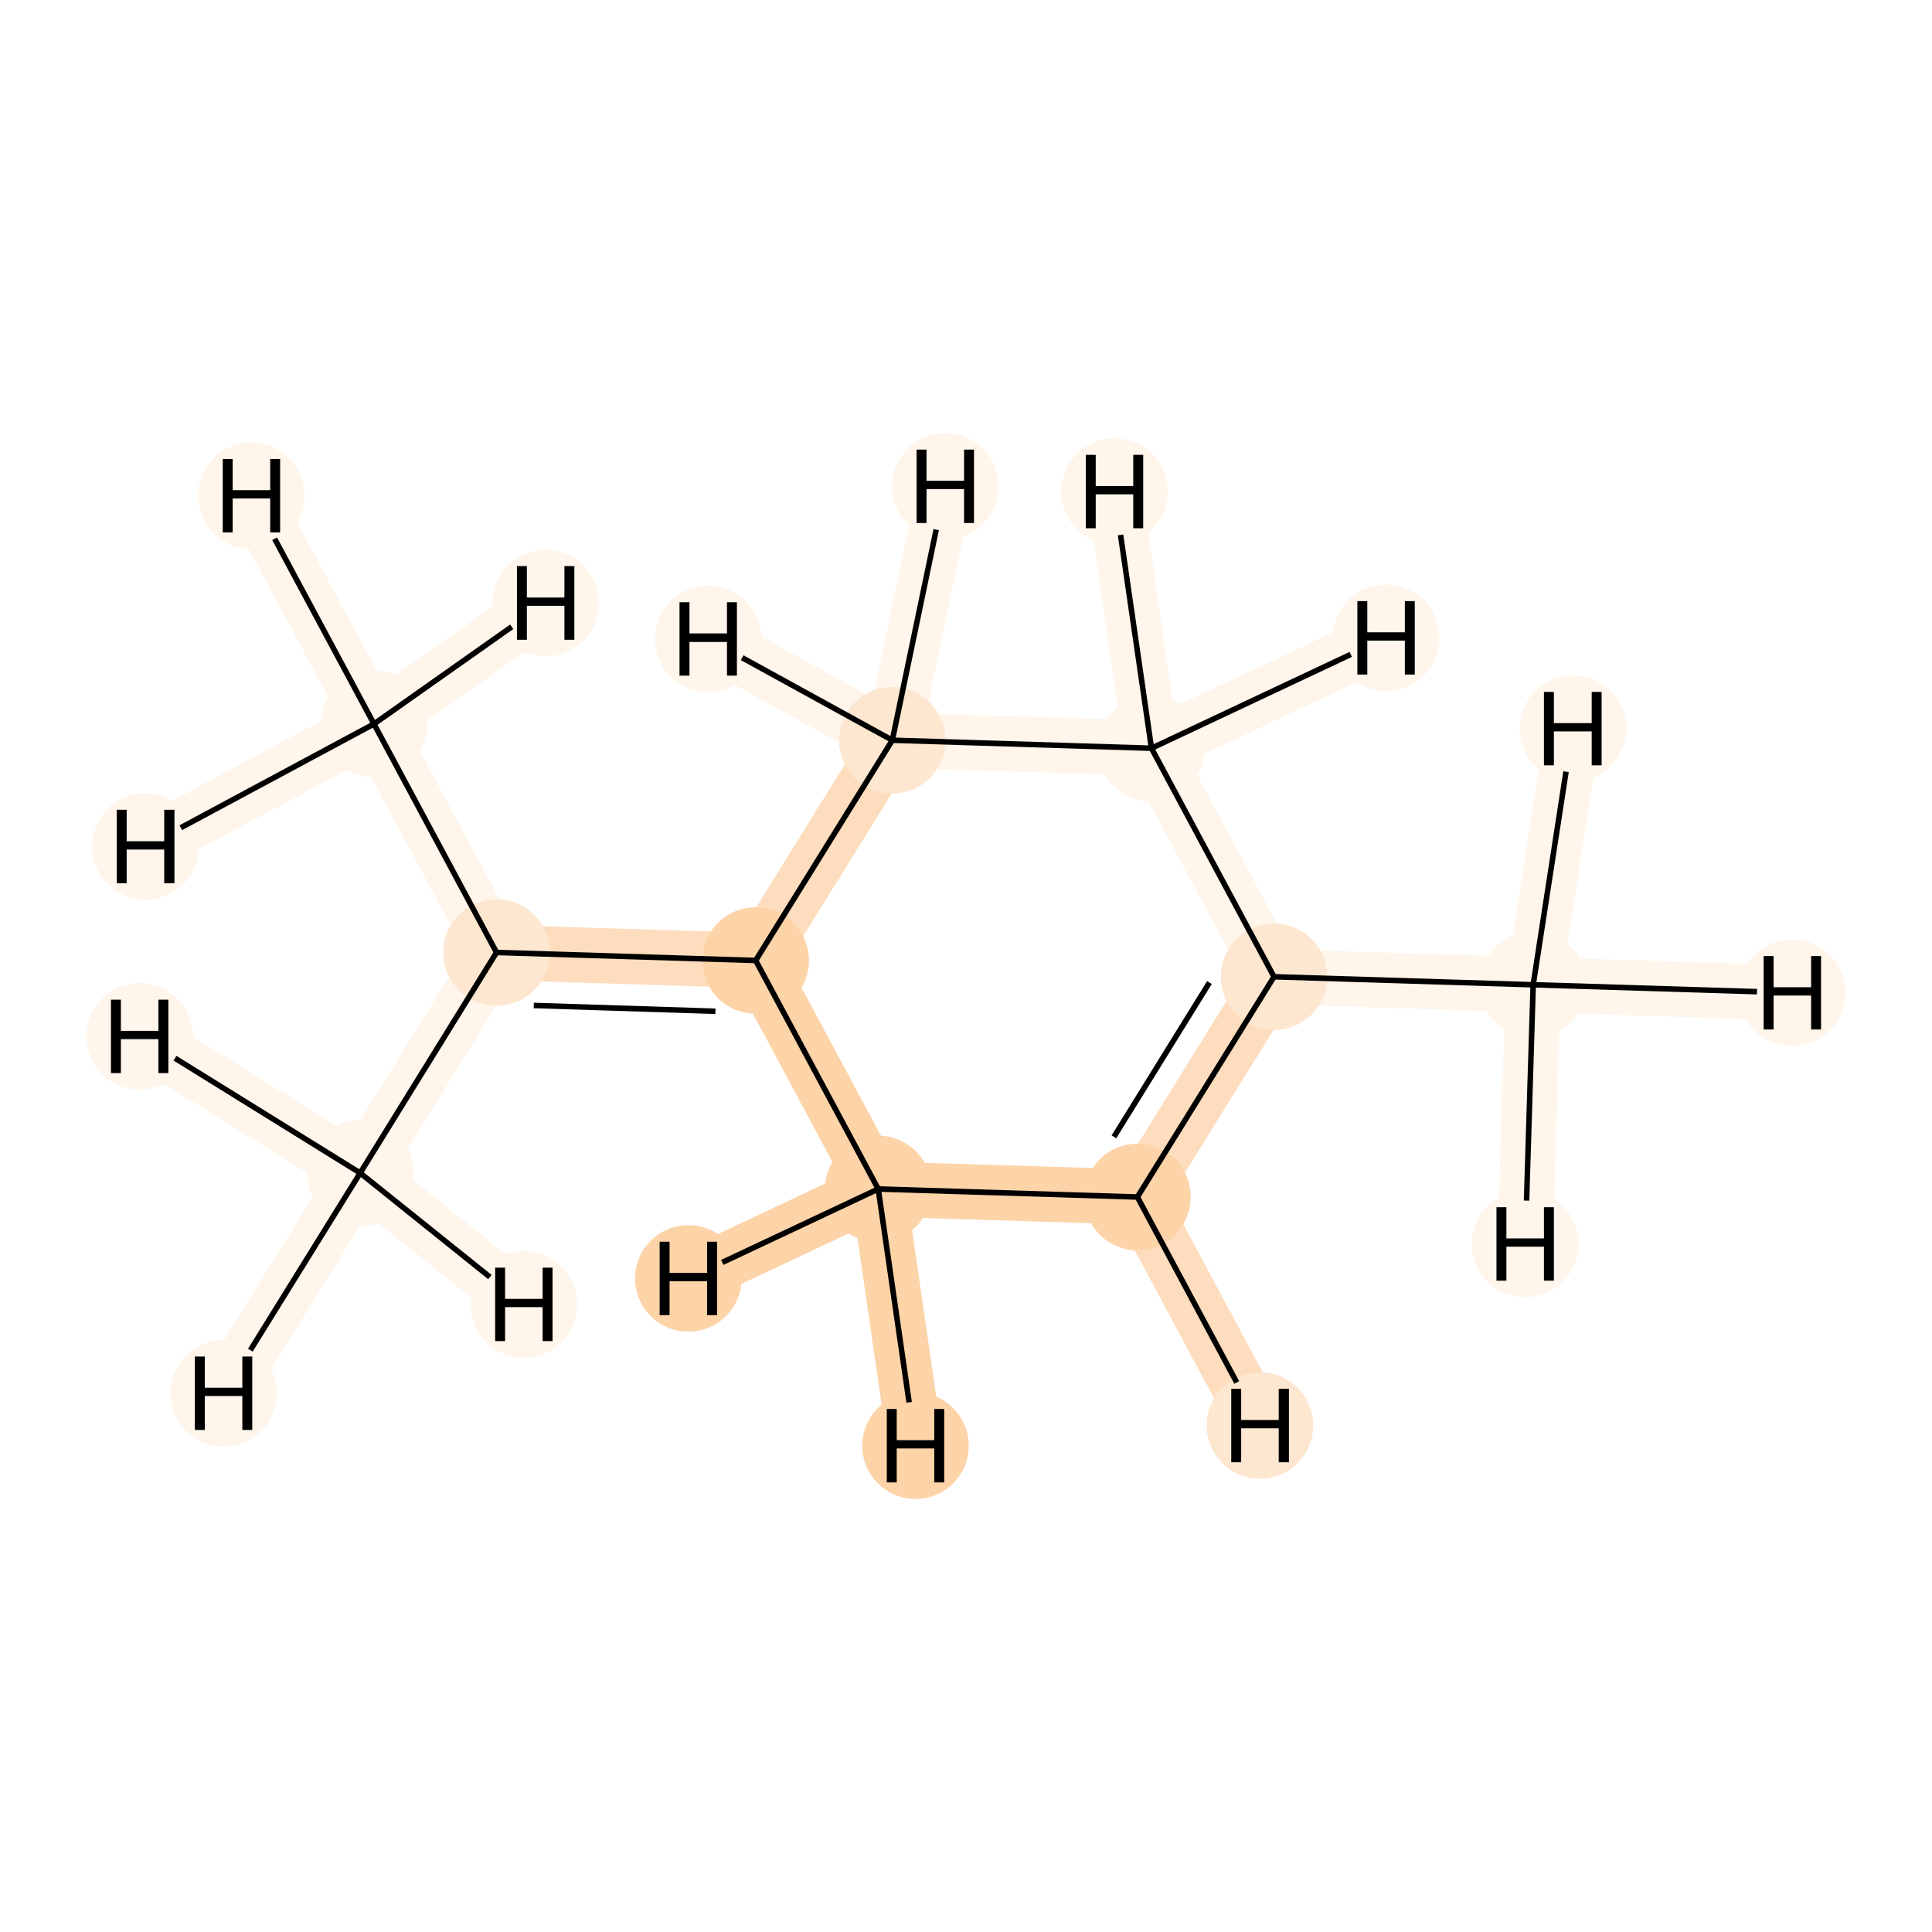 <?xml version='1.0' encoding='iso-8859-1'?>
<svg version='1.1' baseProfile='full'
              xmlns='http://www.w3.org/2000/svg'
                      xmlns:rdkit='http://www.rdkit.org/xml'
                      xmlns:xlink='http://www.w3.org/1999/xlink'
                  xml:space='preserve'
width='700px' height='700px' viewBox='0 0 700 700'>
<!-- END OF HEADER -->
<rect style='opacity:1.0;fill:#FFFFFF;stroke:none' width='700.0' height='700.0' x='0.0' y='0.0'> </rect>
<path d='M 555.5,356.8 L 461.6,353.9' style='fill:none;fill-rule:evenodd;stroke:#FFF5EB;stroke-width:20.0px;stroke-linecap:butt;stroke-linejoin:miter;stroke-opacity:1' />
<path d='M 555.5,356.8 L 649.4,359.7' style='fill:none;fill-rule:evenodd;stroke:#FFF5EB;stroke-width:20.0px;stroke-linecap:butt;stroke-linejoin:miter;stroke-opacity:1' />
<path d='M 555.5,356.8 L 552.6,450.7' style='fill:none;fill-rule:evenodd;stroke:#FFF5EB;stroke-width:20.0px;stroke-linecap:butt;stroke-linejoin:miter;stroke-opacity:1' />
<path d='M 555.5,356.8 L 569.9,264.0' style='fill:none;fill-rule:evenodd;stroke:#FFF5EB;stroke-width:20.0px;stroke-linecap:butt;stroke-linejoin:miter;stroke-opacity:1' />
<path d='M 461.6,353.9 L 412.1,433.7' style='fill:none;fill-rule:evenodd;stroke:#FDDDBD;stroke-width:20.0px;stroke-linecap:butt;stroke-linejoin:miter;stroke-opacity:1' />
<path d='M 461.6,353.9 L 417.2,271.1' style='fill:none;fill-rule:evenodd;stroke:#FFF5EB;stroke-width:20.0px;stroke-linecap:butt;stroke-linejoin:miter;stroke-opacity:1' />
<path d='M 412.1,433.7 L 318.2,430.8' style='fill:none;fill-rule:evenodd;stroke:#FDD3A8;stroke-width:20.0px;stroke-linecap:butt;stroke-linejoin:miter;stroke-opacity:1' />
<path d='M 412.1,433.7 L 456.5,516.5' style='fill:none;fill-rule:evenodd;stroke:#FDDDBD;stroke-width:20.0px;stroke-linecap:butt;stroke-linejoin:miter;stroke-opacity:1' />
<path d='M 318.2,430.8 L 273.8,348.0' style='fill:none;fill-rule:evenodd;stroke:#FDD3A8;stroke-width:20.0px;stroke-linecap:butt;stroke-linejoin:miter;stroke-opacity:1' />
<path d='M 318.2,430.8 L 331.7,523.8' style='fill:none;fill-rule:evenodd;stroke:#FDD3A8;stroke-width:20.0px;stroke-linecap:butt;stroke-linejoin:miter;stroke-opacity:1' />
<path d='M 318.2,430.8 L 249.4,463.2' style='fill:none;fill-rule:evenodd;stroke:#FDD3A8;stroke-width:20.0px;stroke-linecap:butt;stroke-linejoin:miter;stroke-opacity:1' />
<path d='M 273.8,348.0 L 179.9,345.1' style='fill:none;fill-rule:evenodd;stroke:#FDDDBD;stroke-width:20.0px;stroke-linecap:butt;stroke-linejoin:miter;stroke-opacity:1' />
<path d='M 273.8,348.0 L 323.3,268.2' style='fill:none;fill-rule:evenodd;stroke:#FDDDBD;stroke-width:20.0px;stroke-linecap:butt;stroke-linejoin:miter;stroke-opacity:1' />
<path d='M 179.9,345.1 L 135.5,262.3' style='fill:none;fill-rule:evenodd;stroke:#FFF5EB;stroke-width:20.0px;stroke-linecap:butt;stroke-linejoin:miter;stroke-opacity:1' />
<path d='M 179.9,345.1 L 130.5,425.0' style='fill:none;fill-rule:evenodd;stroke:#FFF5EB;stroke-width:20.0px;stroke-linecap:butt;stroke-linejoin:miter;stroke-opacity:1' />
<path d='M 135.5,262.3 L 91.1,179.6' style='fill:none;fill-rule:evenodd;stroke:#FFF5EB;stroke-width:20.0px;stroke-linecap:butt;stroke-linejoin:miter;stroke-opacity:1' />
<path d='M 135.5,262.3 L 52.7,306.7' style='fill:none;fill-rule:evenodd;stroke:#FFF5EB;stroke-width:20.0px;stroke-linecap:butt;stroke-linejoin:miter;stroke-opacity:1' />
<path d='M 135.5,262.3 L 197.7,218.5' style='fill:none;fill-rule:evenodd;stroke:#FFF5EB;stroke-width:20.0px;stroke-linecap:butt;stroke-linejoin:miter;stroke-opacity:1' />
<path d='M 130.5,425.0 L 81.0,504.8' style='fill:none;fill-rule:evenodd;stroke:#FFF5EB;stroke-width:20.0px;stroke-linecap:butt;stroke-linejoin:miter;stroke-opacity:1' />
<path d='M 130.5,425.0 L 189.8,472.6' style='fill:none;fill-rule:evenodd;stroke:#FFF5EB;stroke-width:20.0px;stroke-linecap:butt;stroke-linejoin:miter;stroke-opacity:1' />
<path d='M 130.5,425.0 L 50.6,375.5' style='fill:none;fill-rule:evenodd;stroke:#FFF5EB;stroke-width:20.0px;stroke-linecap:butt;stroke-linejoin:miter;stroke-opacity:1' />
<path d='M 323.3,268.2 L 417.2,271.1' style='fill:none;fill-rule:evenodd;stroke:#FFF5EB;stroke-width:20.0px;stroke-linecap:butt;stroke-linejoin:miter;stroke-opacity:1' />
<path d='M 323.3,268.2 L 256.6,231.5' style='fill:none;fill-rule:evenodd;stroke:#FFF5EB;stroke-width:20.0px;stroke-linecap:butt;stroke-linejoin:miter;stroke-opacity:1' />
<path d='M 323.3,268.2 L 342.5,176.2' style='fill:none;fill-rule:evenodd;stroke:#FFF5EB;stroke-width:20.0px;stroke-linecap:butt;stroke-linejoin:miter;stroke-opacity:1' />
<path d='M 417.2,271.1 L 403.8,178.1' style='fill:none;fill-rule:evenodd;stroke:#FFF5EB;stroke-width:20.0px;stroke-linecap:butt;stroke-linejoin:miter;stroke-opacity:1' />
<path d='M 417.2,271.1 L 502.2,231.1' style='fill:none;fill-rule:evenodd;stroke:#FFF5EB;stroke-width:20.0px;stroke-linecap:butt;stroke-linejoin:miter;stroke-opacity:1' />
<ellipse cx='555.5' cy='356.8' rx='18.8' ry='18.8'  style='fill:#FFF5EB;fill-rule:evenodd;stroke:#FFF5EB;stroke-width:1.0px;stroke-linecap:butt;stroke-linejoin:miter;stroke-opacity:1' />
<ellipse cx='461.6' cy='353.9' rx='18.8' ry='18.8'  style='fill:#FEE7D0;fill-rule:evenodd;stroke:#FEE7D0;stroke-width:1.0px;stroke-linecap:butt;stroke-linejoin:miter;stroke-opacity:1' />
<ellipse cx='412.1' cy='433.7' rx='18.8' ry='18.8'  style='fill:#FDD3A8;fill-rule:evenodd;stroke:#FDD3A8;stroke-width:1.0px;stroke-linecap:butt;stroke-linejoin:miter;stroke-opacity:1' />
<ellipse cx='318.2' cy='430.8' rx='18.8' ry='18.8'  style='fill:#FDD3A8;fill-rule:evenodd;stroke:#FDD3A8;stroke-width:1.0px;stroke-linecap:butt;stroke-linejoin:miter;stroke-opacity:1' />
<ellipse cx='273.8' cy='348.0' rx='18.8' ry='18.8'  style='fill:#FDD3A8;fill-rule:evenodd;stroke:#FDD3A8;stroke-width:1.0px;stroke-linecap:butt;stroke-linejoin:miter;stroke-opacity:1' />
<ellipse cx='179.9' cy='345.1' rx='18.8' ry='18.8'  style='fill:#FEE7D0;fill-rule:evenodd;stroke:#FEE7D0;stroke-width:1.0px;stroke-linecap:butt;stroke-linejoin:miter;stroke-opacity:1' />
<ellipse cx='135.5' cy='262.3' rx='18.8' ry='18.8'  style='fill:#FFF5EB;fill-rule:evenodd;stroke:#FFF5EB;stroke-width:1.0px;stroke-linecap:butt;stroke-linejoin:miter;stroke-opacity:1' />
<ellipse cx='130.5' cy='425.0' rx='18.8' ry='18.8'  style='fill:#FFF5EB;fill-rule:evenodd;stroke:#FFF5EB;stroke-width:1.0px;stroke-linecap:butt;stroke-linejoin:miter;stroke-opacity:1' />
<ellipse cx='323.3' cy='268.2' rx='18.8' ry='18.8'  style='fill:#FEE7D0;fill-rule:evenodd;stroke:#FEE7D0;stroke-width:1.0px;stroke-linecap:butt;stroke-linejoin:miter;stroke-opacity:1' />
<ellipse cx='417.2' cy='271.1' rx='18.8' ry='18.8'  style='fill:#FFF5EB;fill-rule:evenodd;stroke:#FFF5EB;stroke-width:1.0px;stroke-linecap:butt;stroke-linejoin:miter;stroke-opacity:1' />
<ellipse cx='649.4' cy='359.7' rx='18.8' ry='18.8'  style='fill:#FFF5EB;fill-rule:evenodd;stroke:#FFF5EB;stroke-width:1.0px;stroke-linecap:butt;stroke-linejoin:miter;stroke-opacity:1' />
<ellipse cx='552.6' cy='450.7' rx='18.8' ry='18.8'  style='fill:#FFF5EB;fill-rule:evenodd;stroke:#FFF5EB;stroke-width:1.0px;stroke-linecap:butt;stroke-linejoin:miter;stroke-opacity:1' />
<ellipse cx='569.9' cy='264.0' rx='18.8' ry='18.8'  style='fill:#FFF5EB;fill-rule:evenodd;stroke:#FFF5EB;stroke-width:1.0px;stroke-linecap:butt;stroke-linejoin:miter;stroke-opacity:1' />
<ellipse cx='456.5' cy='516.5' rx='18.8' ry='18.8'  style='fill:#FEE7D0;fill-rule:evenodd;stroke:#FEE7D0;stroke-width:1.0px;stroke-linecap:butt;stroke-linejoin:miter;stroke-opacity:1' />
<ellipse cx='331.7' cy='523.8' rx='18.8' ry='18.8'  style='fill:#FDD3A8;fill-rule:evenodd;stroke:#FDD3A8;stroke-width:1.0px;stroke-linecap:butt;stroke-linejoin:miter;stroke-opacity:1' />
<ellipse cx='249.4' cy='463.2' rx='18.8' ry='18.8'  style='fill:#FDD3A8;fill-rule:evenodd;stroke:#FDD3A8;stroke-width:1.0px;stroke-linecap:butt;stroke-linejoin:miter;stroke-opacity:1' />
<ellipse cx='91.1' cy='179.6' rx='18.8' ry='18.8'  style='fill:#FFF5EB;fill-rule:evenodd;stroke:#FFF5EB;stroke-width:1.0px;stroke-linecap:butt;stroke-linejoin:miter;stroke-opacity:1' />
<ellipse cx='52.7' cy='306.7' rx='18.8' ry='18.8'  style='fill:#FFF5EB;fill-rule:evenodd;stroke:#FFF5EB;stroke-width:1.0px;stroke-linecap:butt;stroke-linejoin:miter;stroke-opacity:1' />
<ellipse cx='197.7' cy='218.5' rx='18.8' ry='18.8'  style='fill:#FFF5EB;fill-rule:evenodd;stroke:#FFF5EB;stroke-width:1.0px;stroke-linecap:butt;stroke-linejoin:miter;stroke-opacity:1' />
<ellipse cx='81.0' cy='504.8' rx='18.8' ry='18.8'  style='fill:#FFF5EB;fill-rule:evenodd;stroke:#FFF5EB;stroke-width:1.0px;stroke-linecap:butt;stroke-linejoin:miter;stroke-opacity:1' />
<ellipse cx='189.8' cy='472.6' rx='18.8' ry='18.8'  style='fill:#FFF5EB;fill-rule:evenodd;stroke:#FFF5EB;stroke-width:1.0px;stroke-linecap:butt;stroke-linejoin:miter;stroke-opacity:1' />
<ellipse cx='50.6' cy='375.5' rx='18.8' ry='18.8'  style='fill:#FFF5EB;fill-rule:evenodd;stroke:#FFF5EB;stroke-width:1.0px;stroke-linecap:butt;stroke-linejoin:miter;stroke-opacity:1' />
<ellipse cx='256.6' cy='231.5' rx='18.8' ry='18.8'  style='fill:#FFF5EB;fill-rule:evenodd;stroke:#FFF5EB;stroke-width:1.0px;stroke-linecap:butt;stroke-linejoin:miter;stroke-opacity:1' />
<ellipse cx='342.5' cy='176.2' rx='18.8' ry='18.8'  style='fill:#FFF5EB;fill-rule:evenodd;stroke:#FFF5EB;stroke-width:1.0px;stroke-linecap:butt;stroke-linejoin:miter;stroke-opacity:1' />
<ellipse cx='403.8' cy='178.1' rx='18.8' ry='18.8'  style='fill:#FFF5EB;fill-rule:evenodd;stroke:#FFF5EB;stroke-width:1.0px;stroke-linecap:butt;stroke-linejoin:miter;stroke-opacity:1' />
<ellipse cx='502.2' cy='231.1' rx='18.8' ry='18.8'  style='fill:#FFF5EB;fill-rule:evenodd;stroke:#FFF5EB;stroke-width:1.0px;stroke-linecap:butt;stroke-linejoin:miter;stroke-opacity:1' />
<path class='bond-0 atom-0 atom-1' d='M 555.5,356.8 L 461.6,353.9' style='fill:none;fill-rule:evenodd;stroke:#000000;stroke-width:2.0px;stroke-linecap:butt;stroke-linejoin:miter;stroke-opacity:1' />
<path class='bond-10 atom-0 atom-10' d='M 555.5,356.8 L 636.6,359.3' style='fill:none;fill-rule:evenodd;stroke:#000000;stroke-width:2.0px;stroke-linecap:butt;stroke-linejoin:miter;stroke-opacity:1' />
<path class='bond-11 atom-0 atom-11' d='M 555.5,356.8 L 553.1,435.0' style='fill:none;fill-rule:evenodd;stroke:#000000;stroke-width:2.0px;stroke-linecap:butt;stroke-linejoin:miter;stroke-opacity:1' />
<path class='bond-12 atom-0 atom-12' d='M 555.5,356.8 L 567.4,279.6' style='fill:none;fill-rule:evenodd;stroke:#000000;stroke-width:2.0px;stroke-linecap:butt;stroke-linejoin:miter;stroke-opacity:1' />
<path class='bond-1 atom-1 atom-2' d='M 461.6,353.9 L 412.1,433.7' style='fill:none;fill-rule:evenodd;stroke:#000000;stroke-width:2.0px;stroke-linecap:butt;stroke-linejoin:miter;stroke-opacity:1' />
<path class='bond-1 atom-1 atom-2' d='M 438.2,356.0 L 403.6,411.9' style='fill:none;fill-rule:evenodd;stroke:#000000;stroke-width:2.0px;stroke-linecap:butt;stroke-linejoin:miter;stroke-opacity:1' />
<path class='bond-9 atom-9 atom-1' d='M 417.2,271.1 L 461.6,353.9' style='fill:none;fill-rule:evenodd;stroke:#000000;stroke-width:2.0px;stroke-linecap:butt;stroke-linejoin:miter;stroke-opacity:1' />
<path class='bond-2 atom-2 atom-3' d='M 412.1,433.7 L 318.2,430.8' style='fill:none;fill-rule:evenodd;stroke:#000000;stroke-width:2.0px;stroke-linecap:butt;stroke-linejoin:miter;stroke-opacity:1' />
<path class='bond-13 atom-2 atom-13' d='M 412.1,433.7 L 448.1,500.9' style='fill:none;fill-rule:evenodd;stroke:#000000;stroke-width:2.0px;stroke-linecap:butt;stroke-linejoin:miter;stroke-opacity:1' />
<path class='bond-3 atom-3 atom-4' d='M 318.2,430.8 L 273.8,348.0' style='fill:none;fill-rule:evenodd;stroke:#000000;stroke-width:2.0px;stroke-linecap:butt;stroke-linejoin:miter;stroke-opacity:1' />
<path class='bond-14 atom-3 atom-14' d='M 318.2,430.8 L 329.4,508.1' style='fill:none;fill-rule:evenodd;stroke:#000000;stroke-width:2.0px;stroke-linecap:butt;stroke-linejoin:miter;stroke-opacity:1' />
<path class='bond-15 atom-3 atom-15' d='M 318.2,430.8 L 261.7,457.4' style='fill:none;fill-rule:evenodd;stroke:#000000;stroke-width:2.0px;stroke-linecap:butt;stroke-linejoin:miter;stroke-opacity:1' />
<path class='bond-4 atom-4 atom-5' d='M 273.8,348.0 L 179.9,345.1' style='fill:none;fill-rule:evenodd;stroke:#000000;stroke-width:2.0px;stroke-linecap:butt;stroke-linejoin:miter;stroke-opacity:1' />
<path class='bond-4 atom-4 atom-5' d='M 259.2,366.4 L 193.4,364.3' style='fill:none;fill-rule:evenodd;stroke:#000000;stroke-width:2.0px;stroke-linecap:butt;stroke-linejoin:miter;stroke-opacity:1' />
<path class='bond-7 atom-4 atom-8' d='M 273.8,348.0 L 323.3,268.2' style='fill:none;fill-rule:evenodd;stroke:#000000;stroke-width:2.0px;stroke-linecap:butt;stroke-linejoin:miter;stroke-opacity:1' />
<path class='bond-5 atom-5 atom-6' d='M 179.9,345.1 L 135.5,262.3' style='fill:none;fill-rule:evenodd;stroke:#000000;stroke-width:2.0px;stroke-linecap:butt;stroke-linejoin:miter;stroke-opacity:1' />
<path class='bond-6 atom-5 atom-7' d='M 179.9,345.1 L 130.5,425.0' style='fill:none;fill-rule:evenodd;stroke:#000000;stroke-width:2.0px;stroke-linecap:butt;stroke-linejoin:miter;stroke-opacity:1' />
<path class='bond-16 atom-6 atom-16' d='M 135.5,262.3 L 99.5,195.2' style='fill:none;fill-rule:evenodd;stroke:#000000;stroke-width:2.0px;stroke-linecap:butt;stroke-linejoin:miter;stroke-opacity:1' />
<path class='bond-17 atom-6 atom-17' d='M 135.5,262.3 L 65.5,299.9' style='fill:none;fill-rule:evenodd;stroke:#000000;stroke-width:2.0px;stroke-linecap:butt;stroke-linejoin:miter;stroke-opacity:1' />
<path class='bond-18 atom-6 atom-18' d='M 135.5,262.3 L 185.4,227.1' style='fill:none;fill-rule:evenodd;stroke:#000000;stroke-width:2.0px;stroke-linecap:butt;stroke-linejoin:miter;stroke-opacity:1' />
<path class='bond-19 atom-7 atom-19' d='M 130.5,425.0 L 90.7,489.2' style='fill:none;fill-rule:evenodd;stroke:#000000;stroke-width:2.0px;stroke-linecap:butt;stroke-linejoin:miter;stroke-opacity:1' />
<path class='bond-20 atom-7 atom-20' d='M 130.5,425.0 L 177.5,462.7' style='fill:none;fill-rule:evenodd;stroke:#000000;stroke-width:2.0px;stroke-linecap:butt;stroke-linejoin:miter;stroke-opacity:1' />
<path class='bond-21 atom-7 atom-21' d='M 130.5,425.0 L 63.4,383.4' style='fill:none;fill-rule:evenodd;stroke:#000000;stroke-width:2.0px;stroke-linecap:butt;stroke-linejoin:miter;stroke-opacity:1' />
<path class='bond-8 atom-8 atom-9' d='M 323.3,268.2 L 417.2,271.1' style='fill:none;fill-rule:evenodd;stroke:#000000;stroke-width:2.0px;stroke-linecap:butt;stroke-linejoin:miter;stroke-opacity:1' />
<path class='bond-22 atom-8 atom-22' d='M 323.3,268.2 L 268.9,238.3' style='fill:none;fill-rule:evenodd;stroke:#000000;stroke-width:2.0px;stroke-linecap:butt;stroke-linejoin:miter;stroke-opacity:1' />
<path class='bond-23 atom-8 atom-23' d='M 323.3,268.2 L 339.2,191.9' style='fill:none;fill-rule:evenodd;stroke:#000000;stroke-width:2.0px;stroke-linecap:butt;stroke-linejoin:miter;stroke-opacity:1' />
<path class='bond-24 atom-9 atom-24' d='M 417.2,271.1 L 406.0,193.8' style='fill:none;fill-rule:evenodd;stroke:#000000;stroke-width:2.0px;stroke-linecap:butt;stroke-linejoin:miter;stroke-opacity:1' />
<path class='bond-25 atom-9 atom-25' d='M 417.2,271.1 L 489.4,237.1' style='fill:none;fill-rule:evenodd;stroke:#000000;stroke-width:2.0px;stroke-linecap:butt;stroke-linejoin:miter;stroke-opacity:1' />
<path  class='atom-10' d='M 639.0 346.4
L 642.6 346.4
L 642.6 357.7
L 656.2 357.7
L 656.2 346.4
L 659.8 346.4
L 659.8 373.0
L 656.2 373.0
L 656.2 360.7
L 642.6 360.7
L 642.6 373.0
L 639.0 373.0
L 639.0 346.4
' fill='#000000'/>
<path  class='atom-11' d='M 542.2 437.4
L 545.8 437.4
L 545.8 448.7
L 559.4 448.7
L 559.4 437.4
L 563.0 437.4
L 563.0 464.0
L 559.4 464.0
L 559.4 451.7
L 545.8 451.7
L 545.8 464.0
L 542.2 464.0
L 542.2 437.4
' fill='#000000'/>
<path  class='atom-12' d='M 559.4 250.7
L 563.0 250.7
L 563.0 262.0
L 576.7 262.0
L 576.7 250.7
L 580.3 250.7
L 580.3 277.3
L 576.7 277.3
L 576.7 265.0
L 563.0 265.0
L 563.0 277.3
L 559.4 277.3
L 559.4 250.7
' fill='#000000'/>
<path  class='atom-13' d='M 446.1 503.2
L 449.7 503.2
L 449.7 514.5
L 463.3 514.5
L 463.3 503.2
L 467.0 503.2
L 467.0 529.8
L 463.3 529.8
L 463.3 517.5
L 449.7 517.5
L 449.7 529.8
L 446.1 529.8
L 446.1 503.2
' fill='#000000'/>
<path  class='atom-14' d='M 321.3 510.5
L 324.9 510.5
L 324.9 521.8
L 338.5 521.8
L 338.5 510.5
L 342.1 510.5
L 342.1 537.1
L 338.5 537.1
L 338.5 524.8
L 324.9 524.8
L 324.9 537.1
L 321.3 537.1
L 321.3 510.5
' fill='#000000'/>
<path  class='atom-15' d='M 239.0 449.9
L 242.6 449.9
L 242.6 461.2
L 256.2 461.2
L 256.2 449.9
L 259.8 449.9
L 259.8 476.5
L 256.2 476.5
L 256.2 464.2
L 242.6 464.2
L 242.6 476.5
L 239.0 476.5
L 239.0 449.9
' fill='#000000'/>
<path  class='atom-16' d='M 80.7 166.3
L 84.3 166.3
L 84.3 177.6
L 97.9 177.6
L 97.9 166.3
L 101.5 166.3
L 101.5 192.9
L 97.9 192.9
L 97.9 180.6
L 84.3 180.6
L 84.3 192.9
L 80.7 192.9
L 80.7 166.3
' fill='#000000'/>
<path  class='atom-17' d='M 42.3 293.4
L 45.9 293.4
L 45.9 304.8
L 59.5 304.8
L 59.5 293.4
L 63.2 293.4
L 63.2 320.0
L 59.5 320.0
L 59.5 307.8
L 45.9 307.8
L 45.9 320.0
L 42.3 320.0
L 42.3 293.4
' fill='#000000'/>
<path  class='atom-18' d='M 187.3 205.1
L 190.9 205.1
L 190.9 216.5
L 204.5 216.5
L 204.5 205.1
L 208.1 205.1
L 208.1 231.8
L 204.5 231.8
L 204.5 219.5
L 190.9 219.5
L 190.9 231.8
L 187.3 231.8
L 187.3 205.1
' fill='#000000'/>
<path  class='atom-19' d='M 70.6 491.5
L 74.2 491.5
L 74.2 502.8
L 87.8 502.8
L 87.8 491.5
L 91.4 491.5
L 91.4 518.1
L 87.8 518.1
L 87.8 505.8
L 74.2 505.8
L 74.2 518.1
L 70.6 518.1
L 70.6 491.5
' fill='#000000'/>
<path  class='atom-20' d='M 179.4 459.3
L 183.0 459.3
L 183.0 470.6
L 196.6 470.6
L 196.6 459.3
L 200.2 459.3
L 200.2 485.9
L 196.6 485.9
L 196.6 473.6
L 183.0 473.6
L 183.0 485.9
L 179.4 485.9
L 179.4 459.3
' fill='#000000'/>
<path  class='atom-21' d='M 40.2 362.2
L 43.8 362.2
L 43.8 373.5
L 57.4 373.5
L 57.4 362.2
L 61.0 362.2
L 61.0 388.8
L 57.4 388.8
L 57.4 376.5
L 43.8 376.5
L 43.8 388.8
L 40.2 388.8
L 40.2 362.2
' fill='#000000'/>
<path  class='atom-22' d='M 246.2 218.2
L 249.8 218.2
L 249.8 229.5
L 263.4 229.5
L 263.4 218.2
L 267.0 218.2
L 267.0 244.8
L 263.4 244.8
L 263.4 232.6
L 249.8 232.6
L 249.8 244.8
L 246.2 244.8
L 246.2 218.2
' fill='#000000'/>
<path  class='atom-23' d='M 332.1 162.9
L 335.7 162.9
L 335.7 174.2
L 349.3 174.2
L 349.3 162.9
L 352.9 162.9
L 352.9 189.5
L 349.3 189.5
L 349.3 177.2
L 335.7 177.2
L 335.7 189.5
L 332.1 189.5
L 332.1 162.9
' fill='#000000'/>
<path  class='atom-24' d='M 393.4 164.8
L 397.0 164.8
L 397.0 176.1
L 410.6 176.1
L 410.6 164.8
L 414.2 164.8
L 414.2 191.4
L 410.6 191.4
L 410.6 179.1
L 397.0 179.1
L 397.0 191.4
L 393.4 191.4
L 393.4 164.8
' fill='#000000'/>
<path  class='atom-25' d='M 491.8 217.8
L 495.4 217.8
L 495.4 229.1
L 509.0 229.1
L 509.0 217.8
L 512.6 217.8
L 512.6 244.4
L 509.0 244.4
L 509.0 232.1
L 495.4 232.1
L 495.4 244.4
L 491.8 244.4
L 491.8 217.8
' fill='#000000'/>
</svg>
